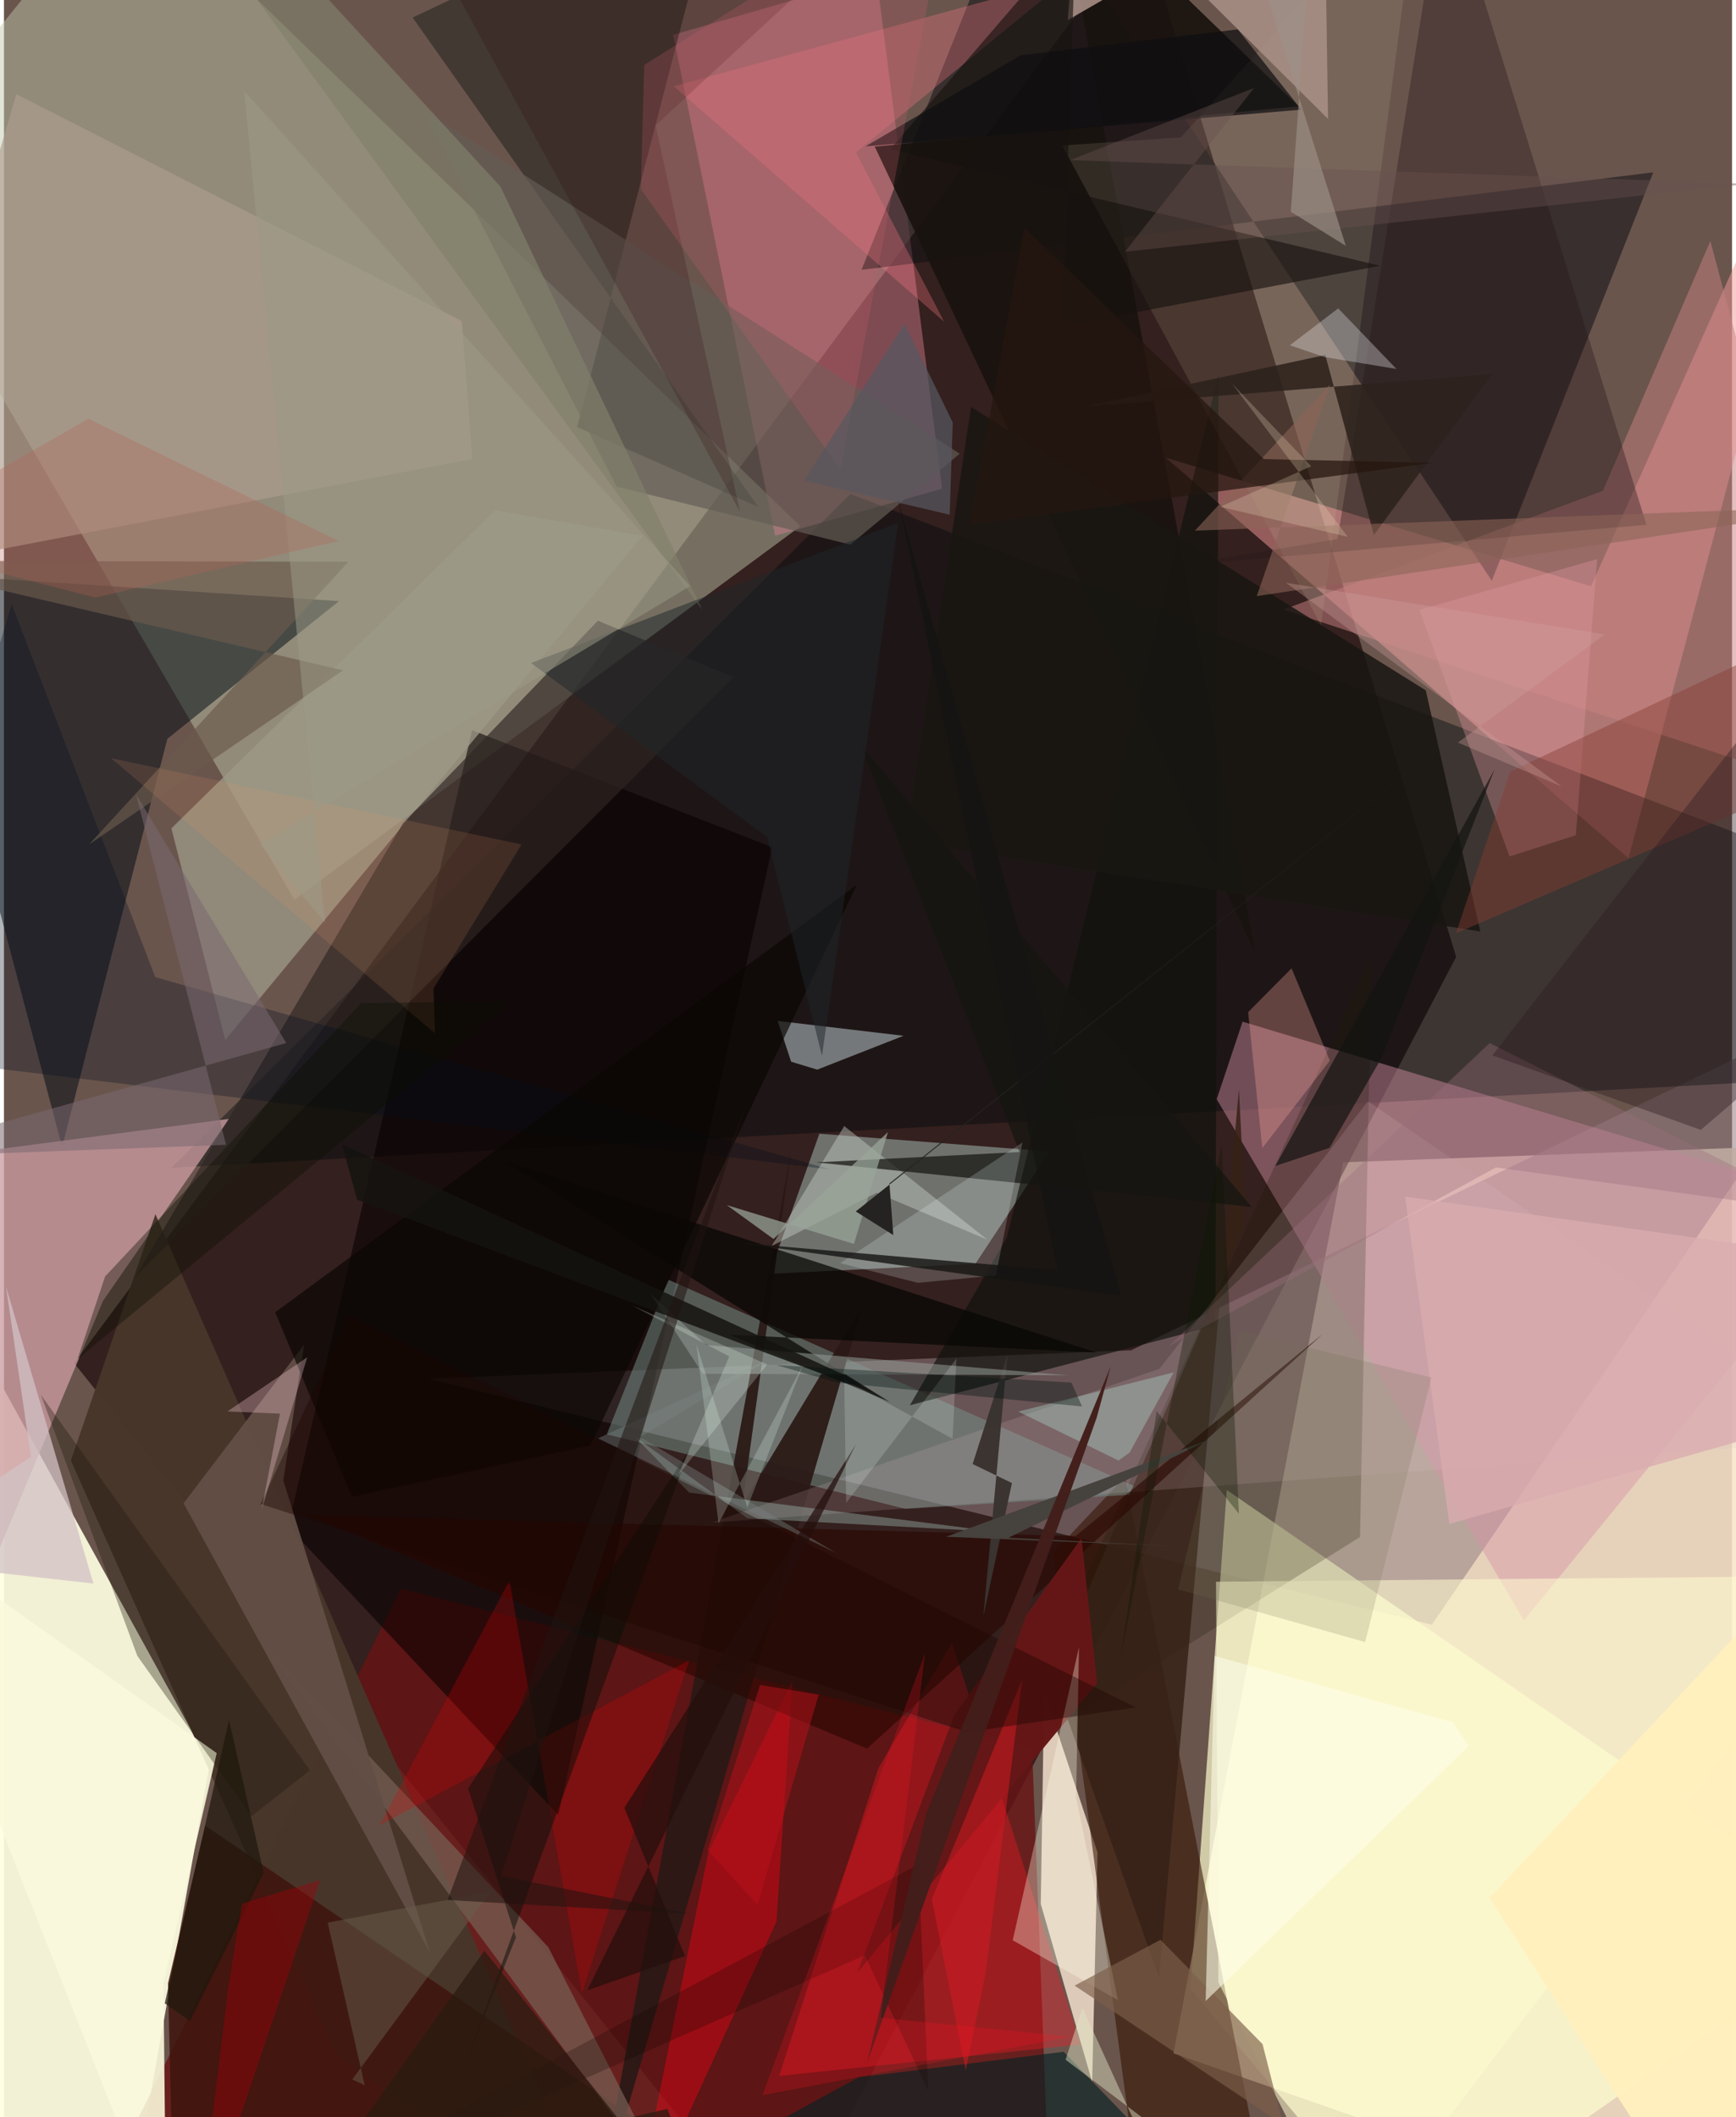 <svg xmlns="http://www.w3.org/2000/svg" width="228" height="278" viewBox="0 0 836 1024"><path fill="#6a554d" d="M0 0h836v1024H0z"/><path fill="#f9e5cb" fill-opacity=".863" d="M832.1 1086l46.958-532.323-231.185 8.492L565.8 993.111z"/><path fill="#1a0707" fill-opacity=".667" d="M376.346 1086L33.955 659.351 550.6-35.818l151.94 498.624z"/><path fill="#fffee1" fill-opacity=".914" d="M58.758 1081.218l-98.964-65.854L-62 559.154 99.57 853.091z"/><path fill="#c0c8ac" fill-opacity=".471" d="M385.278 254.568l-244.81 180.566L-62 87.081 58.836-62z"/><path fill="#947e82" fill-opacity=".545" d="M545.362 653.058L205.267 666.84l485.502 118.972L898 482.763z"/><path fill="#681313" fill-opacity=".804" d="M48.737 1057.114L506.627 1086l-9.243-240.476-305.344-77.142z"/><path fill="#f3999a" fill-opacity=".502" d="M767.782 283.56L898-7.583 785.902 415.06 562.114 221.395z"/><path fill="#ffffcf" fill-opacity=".69" d="M573.988 961.9l17.572-241.26L898 931.864 677.692 1086z"/><path fill="#d77d8f" fill-opacity=".463" d="M373.1 259.11l80.753-22.724-31.78-247.983-98.34 28.435z"/><path fill="#000b0c" fill-opacity=".427" d="M898 425.86v94.746L81.074 564.8l328.428-325.875z"/><path fill="#feedd7" fill-opacity=".773" d="M503.219 818.33l25.82 77.642-2.593 111.005-24.87-86.097z"/><path fill="#c0e0da" fill-opacity=".424" d="M469.985 611.205l35.832-54.272-111.336-8.602-24.14 67.786z"/><path fill="#000b15" fill-opacity=".514" d="M162.084 290.732l-83.037 66.616L28.12 554.68l-73.412-277.483z"/><path fill="#121114" fill-opacity=".549" d="M797.89 83.358l-383.02 47.145L492.03-62l227.738 342.863z"/><path fill="#cb9ba1" fill-opacity=".769" d="M-62 563.59l170.915-22.438-61.024 88.056L-62 892.158z"/><path fill="#341303" fill-opacity=".58" d="M548.985 1061.913l54.13-36.287-60.75-311.363-34.8 36.815z"/><path fill="#070100" fill-opacity=".58" d="M371.664 409.791l-145.2-56.626-88.907 385.315L268.17 877.83z"/><path fill="#d693a8" fill-opacity=".447" d="M735.313 783.788L898 584.078l-298.786-89.925-12.522 37.493z"/><path fill="#48362b" fill-opacity=".992" d="M160.941 994.302l-128.588-287.9 40.93-119.134L291.937 1086z"/><path fill="#1c1904" fill-opacity=".251" d="M661.606 462.14l-5.59 281.256-158.323 99.23-6.495-9.833z"/><path fill="#f71b25" fill-opacity=".361" d="M520.951 988.851l-145.92 15.194 47.916-148.67 35.677-61.113z"/><path fill="#779189" fill-opacity=".51" d="M554.873 722.293l-118.753 7.509-144.472-36.069 29.698-74.811z"/><path fill="#010a07" fill-opacity=".365" d="M277.334 206.536l87.594 38.642L197.681 8.47 346.963-62z"/><path fill="#9d9985" fill-opacity=".773" d="M237.542 246.767l71.434 12.36L107.07 502.97 81.001 400.66z"/><path fill="#3e150e" fill-opacity=".851" d="M82.453 1086l261.165-35.195-246.254-167.8-18.006 76.317z"/><path fill="#19130e" fill-opacity=".929" d="M605.36 460.912L509.093-62 626.312 51.456 421.26 70.894z"/><path fill="#2a1916" fill-opacity=".933" d="M357.268 727.63l58.383-96.685-129.492 441.737 94.719-516.54z"/><path fill="#dbecef" fill-opacity=".459" d="M393.435 517.347l41.765-16.375-60.895-7.194 6.515 19.743z"/><path fill="#c88181" fill-opacity=".506" d="M773.52 237.394l-154.535 57.43L898 387.131l-72.495-270.516z"/><path fill="#302724" fill-opacity=".663" d="M352.974 327.544l-65.645-27.313-94.336 98.043L63.644 617.448z"/><path fill="#ad9e8d" fill-opacity=".659" d="M-62 277.196l288.632-55.262-5.17-66.636L5.984 45.532z"/><path fill="#10120c" fill-opacity=".675" d="M587.58 181.044L485.154 598.608l-46.884 81.059 147.768-38.522z"/><path fill="#f20316" fill-opacity=".416" d="M381.455 812.827l-7.756 116.544L302.122 1086l38.655-190.068z"/><path fill="#28161a" fill-opacity=".373" d="M794.581 253.808L696.804-62l-51.649 322.752-78.319 12.968z"/><path fill="#d4cba6" fill-opacity=".133" d="M511.989 70.384l125.21 232.05L685.076-62 569.44 66.41z"/><path fill="#fffcd1" fill-opacity=".557" d="M898 762.114L651.854 1086l-64.352-127.22-1.138-193.758z"/><path fill="#362117" fill-opacity=".851" d="M597.442 526.899l-38.661 429.575-51.852-146.693L600.8 592.69z"/><path fill="#faf9dc" fill-opacity=".898" d="M77.165 959.381l25.762-111.458L-62 731.063 78.515 1086z"/><path fill="#765f54" fill-opacity=".718" d="M263.321 941.739l56.947 111.64 15.734 25.687-211.324-285.17z"/><path fill="#d9bdc2" fill-opacity=".173" d="M558.998 662.046l-216.74 74.373L898 695.961 659.87 532.64z"/><path fill="#ff7d88" fill-opacity=".302" d="M324.021 41.72l130.861 113.935-42.75-81.952 102.583-84.044z"/><path fill="#280601" fill-opacity=".6" d="M147.22 732.784l270.317 112.923 220.525-200.534-119.703 97.797z"/><path fill="#624e45" fill-opacity=".949" d="M205.958 944.103L86.893 727.089l58.3-76.702-10.052 65.657z"/><path fill="#070704" fill-opacity=".741" d="M528.644 654.21l-286.11-92.397 185.981 116.242-77.658-32.522z"/><path fill="#062123" fill-opacity=".639" d="M264.125 1086l335.475-3.513-86.97-90.139-99.12 12.396z"/><path fill="#e599a3" fill-opacity=".341" d="M760.422 403.983l-32.058 10.226-43.616-119.208 85.973-24.562z"/><path fill="#651717" fill-opacity=".992" d="M528.815 814.171l-116.004 140.02 46.877-124.538 61.579-85.696z"/><path fill="#625d55" fill-opacity=".682" d="M202.537 53.18l259.854 166.258-52.973 43.98-112.96-28.084z"/><path fill="#a78e85" fill-opacity=".894" d="M520.24-62l-5.61 71.732L638.766-62l1.782 119.505z"/><path fill="#000f1f" fill-opacity=".306" d="M73.218 472.6l326.64 93.068L-62 509.73 3.74 292.312z"/><path fill="#191612" fill-opacity=".863" d="M714.243 450.536l-278.128-43.528L467.85 196.83l219.98 137.057z"/><path fill="#cad5cb" fill-opacity=".416" d="M406.5 544.631l69.304 55.005-53.59-22.731-50.81 25.7z"/><path fill="#17130f" fill-opacity=".627" d="M665.762 128.533l-153.68 29.264 6.361-189.63L428.7 72.211z"/><path fill="#ffffe9" fill-opacity=".329" d="M488.008 938.445l32.07-141.756-1.414 72.72 20.25 97.98z"/><path fill="#a9c5bf" fill-opacity=".376" d="M359.635 734.344l121.245 6.59-149.412-19.026-26.635-27.35z"/><path fill="#f9a59a" fill-opacity=".318" d="M601.903 489.54l21.004-21.197 18.524 44.629-32.677 42.336z"/><path fill="#1d180a" fill-opacity=".345" d="M64.538 800.92L17.881 674.69l130.195 181.576-28.29 22.18z"/><path fill="#de0006" fill-opacity=".247" d="M331.552 802.965L181.675 882.85l62.856-118.34 35.054 199.655z"/><path fill="#6a5a4c" fill-opacity=".671" d="M41.204 408.413l122.854-84.186L-62 271.217l228.637.484z"/><path fill="#7c5e49" fill-opacity=".659" d="M559.493 938.208l-41.547 22.16 100.818 67.166-9.896-38.863z"/><path fill="#151512" fill-opacity=".718" d="M414.191 359.859l77.087 197.344-98.417 4.991 210.693 21.542z"/><path fill="#3a3431" fill-opacity=".988" d="M485.5 655.19l-11.683 126.454 13.831-64.34-19.032-9.198z"/><path fill="#2d221c" fill-opacity=".875" d="M523.318 196.566l196.651-15.641-57.229 77.824-23.532-87.043z"/><path fill="#090e09" fill-opacity=".498" d="M224.568 865.035l23.103 71.984-25.75 64.537L331.547 701.39z"/><path fill="#0a0703" fill-opacity=".675" d="M283.702 699.139l-115.305 24.803-37.199-89.239L412.58 427.935z"/><path fill="#949e99" fill-opacity=".533" d="M312.987 626.04l25.09 38.388 176.919.772-175.294-14.673z"/><path fill="#863c33" fill-opacity=".439" d="M728.704 373.166L898 293.483v73.813l-195.567 84.109z"/><path fill="#131511" fill-opacity=".706" d="M721.133 372.115l-54.35 138.948-25.524 44.13-26.214 8.765z"/><path fill="#dadcdd" fill-opacity=".361" d="M638.982 172.736l-16.902-5.733 23.387-17.854 28.193 29.315z"/><path fill="#ffefbe" fill-opacity=".984" d="M898 727.05L718.647 917.902 826.954 1086 898 810.844z"/><path fill="#edfdfd" fill-opacity=".196" d="M492.72 552.563l-88.18 58.402 37.618 9.497 37.703-3.565z"/><path fill="#20180d" fill-opacity=".729" d="M108.868 831.846L77.784 968.947l12.204 8.565 35.69-71.642z"/><path fill="#dee5c4" fill-opacity=".463" d="M574.147 1086l39.771-14.142-100.323-75.62 8.132-25.214z"/><path fill="#9c6f7c" fill-opacity=".357" d="M563.375 651.234l155.353-146.742 163.105 82.232-160.06-22.066z"/><path fill="#f39e6a" fill-opacity=".137" d="M208.526 499.769l-.734-21.623 42.592-69.728-198.558-41.702z"/><path fill="#6a5f4f" fill-opacity=".478" d="M235.368 914.976l-66.863 90.76 6.022 2.82-17.892-78.638z"/><path fill="#d2c2c6" fill-opacity=".749" d="M-62 754.113l105.272 11.783L1 622.326l12.057 82.262z"/><path fill="#d51a22" fill-opacity=".514" d="M448.889 918.568l16.388 82.725 9.682-47.215 17.62-141.662z"/><path fill="#daacb0" fill-opacity=".78" d="M874.677 606.637l-20.456 86.2-154.96 44.238-21.399-158.303z"/><path fill="#1d0602" fill-opacity=".408" d="M124.157 727.403L466.1 837.817l81.36-12.002-380.52-189.827z"/><path fill="#fdfde9" fill-opacity=".565" d="M581.349 967.844l127.253-123.37-7.64-11.454-115.29-32.102z"/><path fill="#a6000a" fill-opacity=".388" d="M108.542 961.467l6.608-40.7 37.819-11.454L93.263 1086z"/><path fill="#0d0e10" fill-opacity=".698" d="M491.857 26.723l105.018-12.495 30.75 38.81L416.82 70.784z"/><path fill="#280009" fill-opacity=".2" d="M186.77-62l169.3 309.51-40.828-186.865L447.668-62z"/><path fill="#add8cc" fill-opacity=".384" d="M544.576 702.525l-5.36 3.894-48.541-23.695 75.226-18.96z"/><path fill="#090e01" fill-opacity=".373" d="M245.614 484.294L35.594 657.262l13.345-39.907L172.83 485.141z"/><path fill="#807f6b" fill-opacity=".694" d="M337.853 295.047L77.322-62l53.449 33.215 109.4 119.042z"/><path fill="#2c1a21" fill-opacity=".392" d="M720.05 510.45L898 282.367l-46.14 237.526-30.951 26.6z"/><path fill="#78827f" fill-opacity=".408" d="M307.775 695.086l94.803 56.02L287.376 695.7l84.11-39.002z"/><path fill="#100600" fill-opacity=".251" d="M447.193 1011.43l-4.844-109.645L97.767 1086l318.72-140.286z"/><path fill="#46423d" d="M485.922 743.763l97.298-47.516-127.393 47.025 109.613 4.513z"/><path fill="#717253" fill-opacity=".2" d="M690.596 666.249l-92.877-22.573L568.07 768.73l90.437 25.484z"/><path fill="#0c1801" fill-opacity=".325" d="M540.265 801.673l17.36-119.176 39.81 49.626-8.314-178.405z"/><path fill="#8c6457" fill-opacity=".58" d="M606.05 288.329l35.505-102.374-65.405 70.708L898 244.494z"/><path fill="#431e1b" fill-opacity=".973" d="M535.448 660.794L446.265 876.89l-28.739 120.97 111.099-312.17z"/><path fill="#7a6970" fill-opacity=".537" d="M-62 560.016l169.44-6.31-43.574-169.563 72.708 120.34z"/><path fill="#240e0c" fill-opacity=".725" d="M282.227 962.63l47.23-16.584-29.33-71.667L412.26 698.44z"/><path fill="#fd1324" fill-opacity=".227" d="M424.125 975.94l91.881 9.142-149.088 28.303 78.71-213.877z"/><path fill="#25170f" fill-opacity=".733" d="M609.566 222.059l81.84 1.747-224.17 29.946 26.352-143.564z"/><path fill="#fed3db" fill-opacity=".306" d="M133.527 683.737l-25.429-1.067 38.61-26.194-22.058 73.77z"/><path fill="#9aa498" fill-opacity=".729" d="M372.294 599.268l55.37-51.735-16.473 54.112-61.486-18.765z"/><path fill="#685350" fill-opacity=".396" d="M604.81 42.52l-89.064 34.917L844.49 88.892l-302.212 32.893z"/><path fill="#f3fffd" fill-opacity=".176" d="M458.898 695.878l1.894-38.767-53.367 69.799-.902-59.858z"/><path fill="#f2e9c4" fill-opacity=".235" d="M594.075 185.508l55.993 74.142-61.695-14.51 44.072-19.621z"/><path fill="#9d9088" fill-opacity=".659" d="M634.44-62l-34.41 25.065 49.113 155.829-26.592-16.478z"/><path fill="#1f262b" fill-opacity=".506" d="M395.732 510.623L369.263 404.85l-114.3-84.19 177.55-67.653z"/><path fill="#9c9986" fill-opacity=".522" d="M155.332 446.249L116.17 43.939l215.738 239.546-208.146 124.906z"/><path fill="#c55d6b" fill-opacity=".251" d="M458.858-62l-54.243 289.04-96.512-135.588 1.66-60.008z"/><path fill="#d0a39e" fill-opacity=".329" d="M753.608 380.406l-50.268-21.254 71.14-52.292-154.326-25.008z"/><path fill="#242321" d="M412.08 585.934L694.141 361.47 428.365 572.38l1.875 24.988z"/><path fill="#eefff2" fill-opacity=".227" d="M350.886 656.052l-24.478 57.06 42.87-53.175-65.466-28.54z"/><path fill="#b9131b" fill-opacity=".506" d="M340.417 894.872l25.358-79.947 28.387 4.71-29.622 101.578z"/><path fill="#151310" fill-opacity=".851" d="M163.528 553.346L407.42 665.433l13.949 8.662-250.52-93.857z"/><path fill="#211310" fill-opacity=".541" d="M240.527 907.397l118.114-372.28-144.053 383.86 117.321 6.679z"/><path fill="#2a1b11" fill-opacity=".749" d="M321.014 1019.98l23.93 64.539-112.53-141-83.124 116.233z"/><path fill="#00120e" fill-opacity=".361" d="M521.544 680.25l-5.157-11.532-142.711-8.474 29.69 8.513z"/><path fill="#b75f57" fill-opacity=".286" d="M40.814 202.514L-62 261.526l106.128 27.515 117.875-27.365z"/><path fill="#585760" fill-opacity=".722" d="M435.657 156.456l23.339 47.888-1.48 44.609-70.397-16.541z"/><path fill="#e5fff4" fill-opacity=".216" d="M386.644 660.035l-40.956 76.772-10.67-86.59 24.577 78.898z"/><path fill="#151512" fill-opacity=".8" d="M432.556 241.57L540.518 626.8l-185.701-25.765 154.812 13.367z"/></svg>